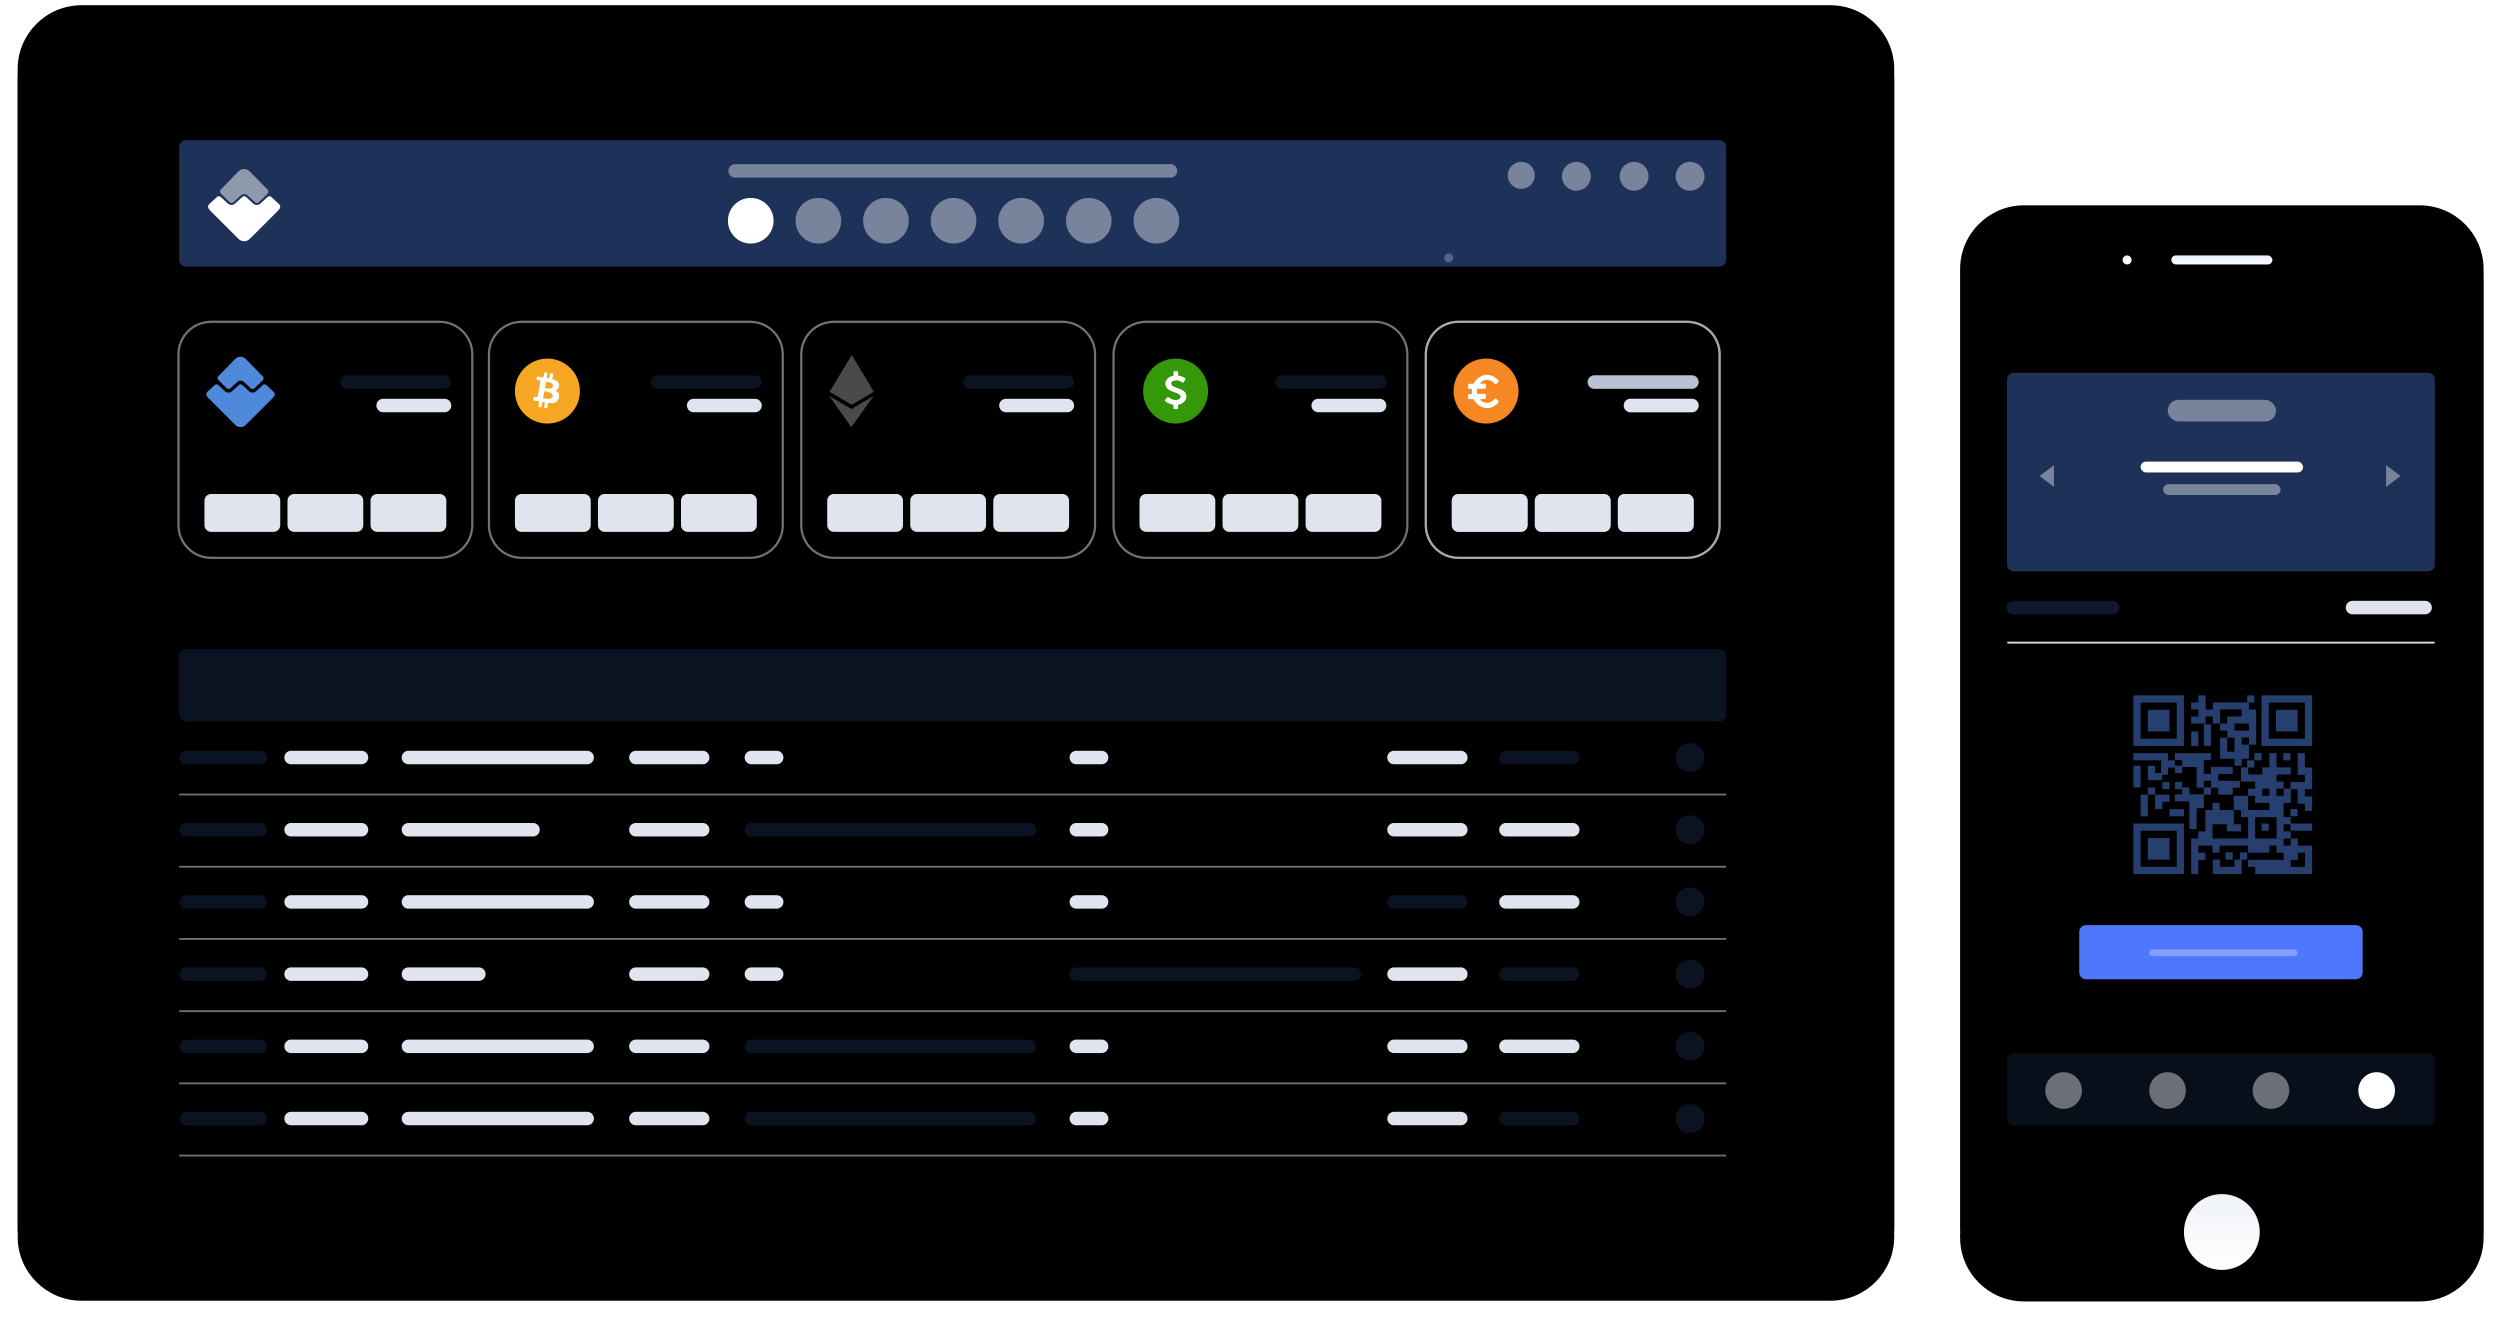 <svg xmlns="http://www.w3.org/2000/svg" xmlns:xlink="http://www.w3.org/1999/xlink" width="100%" viewBox="0 0 1112 586">
  <defs>
    <path id="home_client-b" d="M28.464,0 L204.383,0 C220.103,0 232.847,12.717 232.847,28.401 L232.847,454.154 C232.847,469.839 220.1,482.555 204.383,482.555 L28.464,482.555 C12.744,482.555 0,469.838 0,454.154 L0,28.401 C0,12.716 12.746,0 28.464,0 Z"/>
    <filter id="home_client-a" width="111.6%" height="105.6%" x="-5.8%" y="-1.6%" filterUnits="objectBoundingBox">
      <feOffset dy="6" in="SourceAlpha" result="shadowOffsetOuter1"/>
      <feGaussianBlur in="shadowOffsetOuter1" result="shadowBlurOuter1" stdDeviation="3.5"/>
      <feColorMatrix in="shadowBlurOuter1" values="0 0 0 0 0   0 0 0 0 0.09   0 0 0 0 0.423  0 0 0 0.12 0"/>
    </filter>
    <filter id="home_client-c" width="107.7%" height="103.7%" x="-3.9%" y="-.6%" filterUnits="objectBoundingBox">
      <feGaussianBlur in="SourceAlpha" result="shadowBlurInner1" stdDeviation="1.5"/>
      <feOffset dy="1" in="shadowBlurInner1" result="shadowOffsetInner1"/>
      <feComposite in="shadowOffsetInner1" in2="SourceAlpha" k2="-1" k3="1" operator="arithmetic" result="shadowInnerInner1"/>
      <feColorMatrix in="shadowInnerInner1" values="0 0 0 0 0   0 0 0 0 0   0 0 0 0 0  0 0 0 0.03 0"/>
    </filter>
    <linearGradient id="home_client-d" x1="50%" x2="50%" y1="0%" y2="100%">
      <stop offset="0%" stop-color="#EFF2F7"/>
      <stop offset="100%" stop-color="#FFF"/>
    </linearGradient>
    <linearGradient id="home_client-e" x1="50%" x2="50%" y1="0%" y2="100%">
      <stop offset="0%" stop-color="#E5EDFC"/>
      <stop offset="100%" stop-color="#FFF"/>
    </linearGradient>
    <linearGradient id="home_client-f" x1="50%" x2="50%" y1="0%" y2="100%">
      <stop offset="0%" stop-color="#F3F4F6"/>
      <stop offset="100%" stop-color="#FFF"/>
    </linearGradient>
    <path id="home_client-h" d="M28.422,0 L806.272,0 C821.97,0 834.695,12.727 834.695,28.422 L834.695,542.816 C834.695,558.513 821.967,571.238 806.272,571.238 L28.422,571.238 C12.725,571.238 0,558.512 0,542.816 L0,28.422 C0,12.725 12.728,0 28.422,0 Z"/>
    <filter id="home_client-g" width="103.2%" height="104.7%" x="-1.6%" y="-1.3%" filterUnits="objectBoundingBox">
      <feOffset dy="6" in="SourceAlpha" result="shadowOffsetOuter1"/>
      <feGaussianBlur in="shadowOffsetOuter1" result="shadowBlurOuter1" stdDeviation="3.5"/>
      <feColorMatrix in="shadowBlurOuter1" values="0 0 0 0 0   0 0 0 0 0.09   0 0 0 0 0.423  0 0 0 0.12 0"/>
    </filter>
    <filter id="home_client-i" width="102.2%" height="103.2%" x="-1.1%" y="-.5%" filterUnits="objectBoundingBox">
      <feGaussianBlur in="SourceAlpha" result="shadowBlurInner1" stdDeviation="1.5"/>
      <feOffset dy="1" in="shadowBlurInner1" result="shadowOffsetInner1"/>
      <feComposite in="shadowOffsetInner1" in2="SourceAlpha" k2="-1" k3="1" operator="arithmetic" result="shadowInnerInner1"/>
      <feColorMatrix in="shadowInnerInner1" values="0 0 0 0 0   0 0 0 0 0   0 0 0 0 0  0 0 0 0.03 0"/>
    </filter>
  </defs>
  <g fill="none" fill-rule="evenodd" transform="translate(7 1)">
    <g transform="translate(864.856 89.324)">
      <use fill="#000" filter="url(#home_client-a)" xlink:href="#home_client-b"/>
      <use fill="#FFF" xlink:href="#home_client-b"/>
      <use fill="#000" filter="url(#home_client-c)" xlink:href="#home_client-b"/>
      <circle cx="116.423" cy="457.664" r="16.861" fill="url(#home_client-d)" style="mix-blend-mode:multiply"/>
      <rect width="44.964" height="4.015" x="93.942" y="23.285" fill="url(#home_client-e)" rx="2.007" style="mix-blend-mode:multiply"/>
      <path fill="url(#home_client-f)" d="M74.27,27.299 C75.379,27.299 76.277,26.401 76.277,25.292 C76.277,24.183 75.379,23.285 74.27,23.285 C73.161,23.285 72.263,24.183 72.263,25.292 C72.263,26.401 73.161,27.299 74.27,27.299 Z" style="mix-blend-mode:multiply"/>
      <path fill="#263F6F" d="M23.876,378.175 L208.168,378.175 L208.168,378.175 C209.825,378.175 211.168,379.518 211.168,381.175 L211.168,407.292 L211.168,407.292 C211.168,408.949 209.825,410.292 208.168,410.292 L23.876,410.292 L23.876,410.292 C22.219,410.292 20.876,408.949 20.876,407.292 L20.876,381.175 L20.876,381.175 C20.876,379.518 22.219,378.175 23.876,378.175 Z" opacity=".24"/>
      <circle cx="46.041" cy="394.741" r="8.15" fill="#FFF" opacity=".4"/>
      <circle cx="92.275" cy="394.741" r="8.15" fill="#FFF" opacity=".4"/>
      <circle cx="138.275" cy="394.741" r="8.15" fill="#FFF" opacity=".4"/>
      <circle cx="185.275" cy="394.741" r="8.15" fill="#FFF"/>
      <path fill="#4F77FC" d="M55.993,321.168 L176.051,321.168 L176.051,321.168 C177.708,321.168 179.051,322.511 179.051,324.168 L179.051,342.255 L179.051,342.255 C179.051,343.912 177.708,345.255 176.051,345.255 L55.993,345.255 L55.993,345.255 C54.336,345.255 52.993,343.912 52.993,342.255 L52.993,324.168 L52.993,324.168 C52.993,322.511 54.336,321.168 55.993,321.168 Z"/>
      <path stroke="#263F6F" stroke-linecap="round" stroke-width="6" d="M23.533,179.927 L67.833,179.927" opacity=".4"/>
      <path stroke="#DFE4EE" stroke-linecap="round" stroke-width="6" d="M174.533,179.927 L206.833,179.927"/>
      <path stroke="#FFF" stroke-linecap="round" stroke-width="3" d="M85.64,333.5 L148.567,333.5" opacity=".3"/>
      <path fill="#DFE4EE" d="M21.277,195.109 L210.766,195.109 L210.766,195.109 C210.988,195.109 211.168,195.289 211.168,195.511 L211.168,195.511 L211.168,195.511 C211.168,195.733 210.988,195.912 210.766,195.912 L21.277,195.912 L21.277,195.912 C21.056,195.912 20.876,195.733 20.876,195.511 L20.876,195.511 L20.876,195.511 C20.876,195.289 21.056,195.109 21.277,195.109 Z"/>
      <path fill="#263F6F" d="M23.876,75.474 L208.168,75.474 L208.168,75.474 C209.825,75.474 211.168,76.818 211.168,78.474 L211.168,160.796 L211.168,160.796 C211.168,162.452 209.825,163.796 208.168,163.796 L23.876,163.796 L23.876,163.796 C22.219,163.796 20.876,162.452 20.876,160.796 L20.876,78.474 L20.876,78.474 C20.876,76.818 22.219,75.474 23.876,75.474 Z" opacity=".8"/>
      <g fill="#263F6F" transform="translate(77.08 218.97)">
        <polygon points="0 31.314 0 34.526 0 37.737 0 40.949 3.212 40.949 3.212 37.737 3.212 34.526 3.212 31.314"/>
        <path d="M0,0 L0,3.212 L0,6.423 L0,9.635 L0,12.847 L0,16.059 L0,19.27 L0,22.482 L3.212,22.482 L6.423,22.482 L9.635,22.482 L12.847,22.482 L16.058,22.482 L19.27,22.482 L22.482,22.482 L22.482,19.27 L22.482,16.059 L22.482,12.847 L22.482,9.635 L22.482,6.423 L22.482,3.212 L22.482,0 L0,0 Z M3.212,16.059 L3.212,12.847 L3.212,9.635 L3.212,6.423 L3.212,3.212 L6.423,3.212 L9.635,3.212 L12.847,3.212 L16.058,3.212 L19.27,3.212 L19.27,6.423 L19.27,9.635 L19.27,12.847 L19.27,16.059 L19.27,19.27 L16.058,19.27 L12.847,19.27 L9.635,19.27 L6.423,19.27 L3.212,19.27 L3.212,16.059 Z"/>
        <polygon points="3.212 47.372 3.212 50.584 3.212 53.796 6.423 53.796 6.423 50.584 6.423 47.372 6.423 44.161 3.212 44.161"/>
        <polygon points="9.635 31.314 6.423 31.314 6.423 34.526 6.423 37.737 9.635 37.737 12.847 37.737 12.847 34.526 9.635 34.526"/>
        <polygon points="6.423 44.161 9.635 44.161 9.635 40.949 6.423 40.949"/>
        <polygon points="12.847 16.058 16.058 16.058 16.058 12.847 16.058 9.635 16.058 6.423 12.847 6.423 9.635 6.423 6.423 6.423 6.423 9.635 6.423 12.847 6.423 16.058 9.635 16.058"/>
        <polygon points="9.635 50.584 12.847 50.584 12.847 47.372 16.058 47.372 16.058 44.161 12.847 44.161 9.635 44.161 9.635 47.372"/>
        <polygon points="9.635 63.431 6.423 63.431 6.423 66.642 6.423 69.854 6.423 73.066 9.635 73.066 12.847 73.066 16.058 73.066 16.058 69.854 16.058 66.642 16.058 63.431 12.847 63.431"/>
        <polygon points="12.847 41.752 16.058 41.752 16.058 38.54 12.847 38.54"/>
        <polygon points="12.311 25.693 9.234 25.693 6.156 25.693 3.078 25.693 0 25.693 0 28.905 3.078 28.905 6.156 28.905 9.234 28.905 12.311 28.905 12.311 32.117 12.311 35.328 15.389 35.328 15.389 32.117 18.467 32.117 18.467 28.905 15.389 28.905 15.389 25.693"/>
        <polygon points="16.058 50.584 16.058 53.796 19.27 53.796 22.482 53.796 22.482 50.584 19.27 50.584"/>
        <path d="M19.27,57.007 L16.058,57.007 L12.847,57.007 L9.635,57.007 L6.423,57.007 L3.212,57.007 L0,57.007 L0,60.219 L0,63.431 L0,66.642 L0,69.854 L0,73.066 L0,76.278 L0,79.489 L3.212,79.489 L6.423,79.489 L9.635,79.489 L12.847,79.489 L16.058,79.489 L19.27,79.489 L22.482,79.489 L22.482,76.278 L22.482,73.066 L22.482,69.854 L22.482,66.642 L22.482,63.431 L22.482,60.219 L22.482,57.007 L19.27,57.007 Z M3.212,73.066 L3.212,69.854 L3.212,66.642 L3.212,63.431 L3.212,60.219 L6.423,60.219 L9.635,60.219 L12.847,60.219 L16.058,60.219 L19.27,60.219 L19.27,63.431 L19.27,66.642 L19.27,69.854 L19.27,73.066 L19.27,76.278 L16.058,76.278 L12.847,76.278 L9.635,76.278 L6.423,76.278 L3.212,76.278 L3.212,73.066 Z"/>
        <polygon points="18.467 34.526 21.679 34.526 21.679 31.314 18.467 31.314"/>
        <polygon points="18.467 41.752 21.679 41.752 21.679 38.54 18.467 38.54"/>
        <polygon points="28.905 19.27 28.905 16.058 25.693 16.058 25.693 19.27 25.693 22.482 28.905 22.482"/>
        <polygon points="28.102 53.26 28.102 50.182 31.314 50.182 31.314 47.105 31.314 44.027 28.102 44.027 24.891 44.027 24.891 40.949 21.679 40.949 21.679 44.027 18.467 44.027 18.467 47.105 21.679 47.105 24.891 47.105 24.891 50.182 24.891 53.26 24.891 56.338 24.891 59.416 28.102 59.416 28.102 56.338"/>
        <polygon points="31.314 16.058 31.314 19.27 31.314 22.482 34.526 22.482 34.526 19.27 34.526 16.058 34.526 12.847 31.314 12.847"/>
        <polygon points="34.526 38.005 34.526 41.083 37.737 41.083 37.737 44.161 40.949 44.161 44.161 44.161 44.161 41.083 47.372 41.083 47.372 38.005 44.161 38.005 40.949 38.005 37.737 38.005 37.737 34.927 40.949 34.927 44.161 34.927 44.161 31.849 40.949 31.849 37.737 31.849 34.526 31.849 34.526 34.927 31.314 34.927 31.314 31.849 31.314 28.771 34.526 28.771 34.526 25.693 31.314 25.693 28.102 25.693 24.891 25.693 21.679 25.693 18.467 25.693 18.467 28.771 21.679 28.771 21.679 31.849 24.891 31.849 28.102 31.849 28.102 34.927 28.102 38.005 28.102 41.083 31.314 41.083 31.314 38.005"/>
        <polygon points="31.314 44.161 34.526 44.161 34.526 40.949 31.314 40.949"/>
        <polygon points="40.949 73.066 44.161 73.066 44.161 69.854 40.949 69.854"/>
        <path d="M28.905,0 L28.905,3.132 L25.693,3.132 L25.693,6.263 L28.905,6.263 L28.905,9.394 L25.693,9.394 L25.693,12.525 L28.905,12.525 L32.117,12.525 L32.117,9.394 L35.328,9.394 L35.328,12.525 L38.54,12.525 L38.54,9.394 L38.54,6.263 L41.752,6.263 L44.964,6.263 L48.175,6.263 L48.175,9.394 L44.964,9.394 L41.752,9.394 L41.752,12.525 L38.54,12.525 L38.54,15.657 L41.752,15.657 L41.752,18.788 L38.54,18.788 L38.54,21.92 L38.54,25.051 L38.54,28.182 L41.752,28.182 L44.964,28.182 L44.964,31.314 L48.175,31.314 L48.175,28.182 L51.387,28.182 L51.387,25.051 L51.387,21.92 L54.599,21.92 L54.599,18.788 L54.599,15.657 L54.599,12.525 L54.599,9.394 L54.599,6.263 L51.387,6.263 L51.387,3.132 L48.175,3.132 L44.964,3.132 L41.752,3.132 L38.54,3.132 L35.328,3.132 L35.328,6.263 L32.117,6.263 L32.117,3.132 L32.117,0 L28.905,0 Z M44.964,12.525 L48.175,12.525 L51.387,12.525 L51.387,15.657 L48.175,15.657 L44.964,15.657 L44.964,12.525 Z M48.175,21.92 L51.387,21.92 L51.387,18.788 L48.175,18.788 L48.175,21.92 Z M44.964,18.788 L44.964,21.92 L44.964,25.051 L41.752,25.051 L41.752,21.92 L41.752,18.788 L44.964,18.788 Z"/>
        <polygon points="44.964 73.066 44.964 76.277 41.752 76.277 38.54 76.277 38.54 73.066 35.328 73.066 35.328 76.277 35.328 79.489 38.54 79.489 41.752 79.489 44.964 79.489 48.175 79.489 48.175 76.277 48.175 73.066"/>
        <polygon points="47.372 73.066 50.584 73.066 50.584 69.854 47.372 69.854"/>
        <polygon points="50.584 3.212 53.796 3.212 53.796 0 50.584 0"/>
        <polygon points="50.584 32.117 53.796 32.117 53.796 28.905 50.584 28.905"/>
        <polygon points="53.796 28.905 57.007 28.905 57.007 25.693 53.796 25.693"/>
        <polygon points="57.007 60.219 60.219 60.219 60.219 57.007 57.007 57.007"/>
        <polygon points="66.642 6.423 63.431 6.423 63.431 9.635 63.431 12.847 63.431 16.058 66.642 16.058 69.854 16.058 73.066 16.058 73.066 12.847 73.066 9.635 73.066 6.423 69.854 6.423"/>
        <polygon points="66.642 28.905 69.854 28.905 69.854 25.693 66.642 25.693"/>
        <path d="M60.502,25.693 L60.502,28.858 L60.502,32.022 L57.338,32.022 L57.338,35.187 L54.173,35.187 L51.009,35.187 L51.009,32.022 L47.845,32.022 L47.845,35.187 L47.845,38.351 L51.009,38.351 L54.173,38.351 L54.173,41.516 L51.009,41.516 L51.009,44.68 L47.845,44.68 L44.68,44.68 L44.68,47.845 L44.68,51.009 L41.516,51.009 L38.351,51.009 L38.351,47.845 L35.187,47.845 L35.187,51.009 L32.022,51.009 L32.022,54.173 L32.022,57.338 L32.022,60.502 L28.858,60.502 L28.858,63.667 L25.693,63.667 L25.693,66.831 L25.693,69.996 L25.693,73.16 L25.693,76.325 L25.693,79.489 L28.858,79.489 L28.858,76.325 L28.858,73.16 L32.022,73.16 L32.022,69.996 L28.858,69.996 L28.858,66.831 L32.022,66.831 L35.187,66.831 L35.187,69.996 L38.351,69.996 L38.351,66.831 L41.516,66.831 L44.68,66.831 L47.845,66.831 L51.009,66.831 L51.009,69.996 L54.173,69.996 L57.338,69.996 L60.502,69.996 L60.502,66.831 L63.667,66.831 L63.667,69.996 L66.831,69.996 L66.831,73.16 L63.667,73.16 L60.502,73.16 L57.338,73.16 L54.173,73.16 L51.009,73.16 L51.009,76.325 L54.173,76.325 L54.173,79.489 L57.338,79.489 L60.502,79.489 L63.667,79.489 L66.831,79.489 L69.996,79.489 L73.16,79.489 L76.324,79.489 L79.489,79.489 L79.489,66.831 L76.324,66.831 L73.16,66.831 L73.16,63.667 L69.996,63.667 L69.996,66.831 L66.831,66.831 L66.831,63.667 L69.996,63.667 L69.996,60.502 L66.831,60.502 L66.831,57.338 L69.996,57.338 L69.996,54.173 L66.831,54.173 L66.831,51.009 L66.831,47.845 L69.996,47.845 L69.996,44.68 L69.996,41.516 L66.831,41.516 L66.831,44.68 L63.667,44.68 L63.667,41.516 L66.831,41.516 L66.831,38.351 L63.667,38.351 L63.667,35.187 L66.831,35.187 L69.996,35.187 L69.996,32.022 L66.831,32.022 L63.667,32.022 L63.667,28.858 L63.667,25.693 L60.502,25.693 Z M57.338,44.68 L60.502,44.68 L60.502,41.516 L57.338,41.516 L57.338,44.68 Z M54.173,44.68 L54.173,47.845 L57.338,47.845 L60.502,47.845 L60.502,51.009 L57.338,51.009 L54.173,51.009 L51.009,51.009 L51.009,47.845 L51.009,44.68 L54.173,44.68 Z M47.845,51.009 L47.845,54.173 L51.009,54.173 L51.009,57.338 L51.009,60.502 L51.009,63.667 L47.845,63.667 L44.68,63.667 L41.516,63.667 L38.351,63.667 L35.187,63.667 L35.187,60.502 L35.187,57.338 L38.351,57.338 L41.516,57.338 L41.516,60.502 L44.68,60.502 L47.845,60.502 L47.845,57.338 L44.68,57.338 L44.68,54.173 L44.68,51.009 L47.845,51.009 Z M54.173,60.502 L54.173,57.338 L54.173,54.173 L57.338,54.173 L60.502,54.173 L63.667,54.173 L63.667,57.338 L63.667,60.502 L63.667,63.667 L60.502,63.667 L57.338,63.667 L54.173,63.667 L54.173,60.502 Z M69.996,73.16 L73.16,73.16 L73.16,69.996 L76.324,69.996 L76.324,73.16 L76.324,76.325 L73.16,76.325 L69.996,76.325 L69.996,73.16 Z"/>
        <polygon points="69.854 53.796 73.066 53.796 73.066 50.584 69.854 50.584"/>
        <polygon points="76.277 57.007 73.066 57.007 69.854 57.007 69.854 60.219 73.066 60.219 76.277 60.219 79.489 60.219 79.489 57.007"/>
        <polygon points="73.066 25.693 73.066 28.905 73.066 32.117 73.066 35.328 76.277 35.328 76.277 38.54 73.066 38.54 69.854 38.54 69.854 41.752 73.066 41.752 73.066 44.964 73.066 48.175 76.277 48.175 76.277 51.387 79.489 51.387 79.489 44.964 76.277 44.964 76.277 41.752 79.489 41.752 79.489 32.117 76.277 32.117 76.277 28.905 76.277 25.693"/>
        <path d="M57.007,0 L57.007,3.212 L57.007,6.423 L57.007,9.635 L57.007,12.847 L57.007,16.059 L57.007,19.27 L57.007,22.482 L60.219,22.482 L63.431,22.482 L66.642,22.482 L69.854,22.482 L73.066,22.482 L76.277,22.482 L79.489,22.482 L79.489,0 L57.007,0 Z M60.219,16.059 L60.219,12.847 L60.219,9.635 L60.219,6.423 L60.219,3.212 L63.431,3.212 L66.642,3.212 L69.854,3.212 L73.066,3.212 L76.277,3.212 L76.277,6.423 L76.277,9.635 L76.277,12.847 L76.277,16.059 L76.277,19.27 L73.066,19.27 L69.854,19.27 L66.642,19.27 L63.431,19.27 L60.219,19.27 L60.219,16.059 Z"/>
      </g>
      <polygon fill="#FFF" points="192.701 118.212 197.518 124.635 187.883 124.635" opacity=".4" transform="rotate(90 192.7 121.423)"/>
      <polygon fill="#FFF" points="38.54 118.212 43.358 124.635 33.723 124.635" opacity=".4" transform="rotate(-90 38.54 121.423)"/>
      <rect width="48.175" height="9.635" x="92.336" y="87.518" fill="#FFF" opacity=".4" rx="4.818"/>
      <rect width="72.263" height="4.818" x="80.292" y="115" fill="#FFF" rx="2.409"/>
      <rect width="52.26" height="4.818" x="90.292" y="125.029" fill="#FFF" opacity=".4" rx="2.409"/>
    </g>
    <g transform="translate(.856 .324)">
      <g>
        <use fill="#000" filter="url(#home_client-g)" xlink:href="#home_client-h"/>
        <use fill="#FFF" xlink:href="#home_client-h"/>
        <use fill="#000" filter="url(#home_client-i)" xlink:href="#home_client-h"/>
        <path fill="url(#home_client-f)" d="M636.514,115.324 C637.612,115.324 638.503,114.433 638.503,113.334 C638.503,112.235 637.612,111.344 636.514,111.344 C635.415,111.344 634.524,112.235 634.524,113.334 C634.524,114.433 635.415,115.324 636.514,115.324 Z" style="mix-blend-mode:multiply"/>
      </g>
      <path fill="#263F6F" d="M74.839,61.022 L756.942,61.022 L756.942,61.022 C758.598,61.022 759.942,62.365 759.942,64.022 L759.942,114.226 L759.942,114.226 C759.942,115.883 758.598,117.226 756.942,117.226 L74.839,117.226 L74.839,117.226 C73.183,117.226 71.839,115.883 71.839,114.226 L71.839,64.022 L71.839,64.022 C71.839,62.365 73.183,61.022 74.839,61.022 Z" opacity=".8"/>
      <path fill="#263F6F" d="M74.839,287.445 L756.942,287.445 L756.942,287.445 C758.598,287.445 759.942,288.788 759.942,290.445 L759.942,316.562 L759.942,316.562 C759.942,318.219 758.598,319.562 756.942,319.562 L74.839,319.562 L74.839,319.562 C73.183,319.562 71.839,318.219 71.839,316.562 L71.839,290.445 L71.839,290.445 C71.839,288.788 73.183,287.445 74.839,287.445 Z" opacity=".3"/>
      <polygon fill="#DFE4EE" points="71.839 351.679 759.942 351.679 759.942 352.482 71.839 352.482" opacity=".5"/>
      <polygon fill="#DFE4EE" points="71.839 383.796 759.942 383.796 759.942 384.599 71.839 384.599" opacity=".5"/>
      <polygon fill="#DFE4EE" points="71.839 415.912 759.942 415.912 759.942 416.715 71.839 416.715" opacity=".5"/>
      <polygon fill="#DFE4EE" points="71.839 448.029 759.942 448.029 759.942 448.832 71.839 448.832" opacity=".5"/>
      <polygon fill="#DFE4EE" points="71.839 480.146 759.942 480.146 759.942 480.949 71.839 480.949" opacity=".5"/>
      <polygon fill="#DFE4EE" points="71.839 512.263 759.942 512.263 759.942 513.066 71.839 513.066" opacity=".5"/>
      <g fill="#FFF" transform="translate(84.686 73.869)">
        <path d="M26.466,9.131 L18.498,1.044 C17.127,-0.348 14.906,-0.348 13.535,1.044 L5.633,9.131 C5.176,9.595 5.176,10.324 5.633,10.788 L8.049,13.241 L9.616,14.766 C10.074,15.23 10.792,15.23 11.314,14.766 L14.514,11.783 C15.363,10.987 16.735,10.987 17.649,11.783 L20.849,14.766 C21.306,15.23 22.025,15.23 22.547,14.766 L24.18,13.241 L26.596,10.788 C26.923,10.324 26.923,9.595 26.466,9.131 Z" opacity=".5"/>
        <path d="M1.065,18.586 L13.566,31.086 C14.94,32.46 17.166,32.46 18.54,31.086 L31.041,18.586 C33.201,16.427 31.696,15.772 30.125,14.267 L28.161,12.435 C27.703,11.976 26.983,11.976 26.46,12.435 L23.253,15.38 C22.402,16.165 21.027,16.165 20.111,15.38 L16.904,12.435 C16.446,11.976 15.726,11.976 15.202,12.435 L11.995,15.38 C11.144,16.165 9.77,16.165 8.854,15.38 L5.646,12.435 C5.188,11.976 4.468,11.976 3.945,12.435 L2.178,14.071 C0.541,15.641 -1.16,16.361 1.065,18.586 Z"/>
      </g>
      <g fill="#4F89DC" transform="translate(83.883 157.372)">
        <path d="M25.142,8.675 L17.573,0.992 C16.27,-0.331 14.161,-0.331 12.858,0.992 L5.351,8.675 C4.917,9.116 4.917,9.808 5.351,10.249 L7.647,12.579 L9.136,14.027 C9.57,14.468 10.252,14.468 10.749,14.027 L13.789,11.194 C14.595,10.438 15.898,10.438 16.767,11.194 L19.807,14.027 C20.241,14.468 20.924,14.468 21.42,14.027 L22.971,12.579 L25.267,10.249 C25.577,9.808 25.577,9.116 25.142,8.675 Z"/>
        <path d="M1.012,18.42 L12.888,30.295 C14.193,31.6 16.307,31.6 17.613,30.295 L29.489,18.42 C31.541,16.368 30.111,15.746 28.619,14.316 L26.753,12.576 C26.318,12.14 25.634,12.14 25.137,12.576 L22.09,15.373 C21.282,16.119 19.976,16.119 19.105,15.373 L16.059,12.576 C15.623,12.14 14.94,12.14 14.442,12.576 L11.395,15.373 C10.587,16.119 9.281,16.119 8.411,15.373 L5.364,12.576 C4.929,12.14 4.245,12.14 3.748,12.576 L2.069,14.13 C0.514,15.622 -1.102,16.306 1.012,18.42 Z"/>
      </g>
      <path fill="#DFE4EE" d="M86.08 218.394L113.803 218.394 113.803 218.394C115.46 218.394 116.803 219.737 116.803 221.394L116.803 232.255 116.803 232.255C116.803 233.912 115.46 235.255 113.803 235.255L86.08 235.255 86.08 235.255C84.423 235.255 83.08 233.912 83.08 232.255L83.08 221.394 83.08 221.394C83.08 219.737 84.423 218.394 86.08 218.394zM159.949 218.394L187.672 218.394 187.672 218.394C189.328 218.394 190.672 219.737 190.672 221.394L190.672 232.255 190.672 232.255C190.672 233.912 189.328 235.255 187.672 235.255L159.949 235.255 159.949 235.255C158.292 235.255 156.949 233.912 156.949 232.255L156.949 221.394 156.949 221.394C156.949 219.737 158.292 218.394 159.949 218.394zM123.015 218.394L150.737 218.394 150.737 218.394C152.394 218.394 153.737 219.737 153.737 221.394L153.737 232.255 153.737 232.255C153.737 233.912 152.394 235.255 150.737 235.255L123.015 235.255 123.015 235.255C121.358 235.255 120.015 233.912 120.015 232.255L120.015 221.394 120.015 221.394C120.015 219.737 121.358 218.394 123.015 218.394z"/>
      <path stroke="#FFF" stroke-linecap="round" stroke-width="6" d="M319.139,74.672 L512.762,74.672" opacity=".4"/>
      <path stroke="#DFE4EE" stroke-linecap="round" stroke-width="6" d="M326.365,335.62 L337.612,335.62"/>
      <path stroke="#263F6F" stroke-linecap="round" stroke-width="6" d="M75.051,335.62 L107.976,335.62" opacity=".3"/>
      <path stroke="#DFE4EE" stroke-linecap="round" stroke-width="6" d="M121.62,335.62 L152.94,335.62"/>
      <path stroke="#263F6F" stroke-linecap="round" stroke-width="6" d="M75.051,367.737 L107.976,367.737" opacity=".3"/>
      <path stroke="#DFE4EE" stroke-linecap="round" stroke-width="6" d="M121.62,367.737 L152.94,367.737"/>
      <path stroke="#263F6F" stroke-linecap="round" stroke-width="6" d="M75.051,399.854 L107.976,399.854" opacity=".3"/>
      <path stroke="#DFE4EE" stroke-linecap="round" stroke-width="6" d="M121.62,399.854 L152.94,399.854"/>
      <path stroke="#263F6F" stroke-linecap="round" stroke-width="6" d="M75.051,431.971 L107.976,431.971" opacity=".3"/>
      <path stroke="#DFE4EE" stroke-linecap="round" stroke-width="6" d="M121.62,431.971 L152.94,431.971"/>
      <path stroke="#263F6F" stroke-linecap="round" stroke-width="6" d="M75.051,464.088 L107.976,464.088" opacity=".3"/>
      <path stroke="#DFE4EE" stroke-linecap="round" stroke-width="6" d="M121.62,464.088 L152.94,464.088"/>
      <path stroke="#263F6F" stroke-linecap="round" stroke-width="6" d="M75.051,496.204 L107.976,496.204" opacity=".3"/>
      <path stroke="#DFE4EE" stroke-linecap="round" stroke-width="6" d="M121.62 496.204L152.94 496.204M274.978 335.62L304.692 335.62M173.81 335.62L253.305 335.62M612.204 335.62L641.918 335.62"/>
      <path stroke="#263F6F" stroke-linecap="round" stroke-width="6" d="M661.985,335.62 L691.699,335.62" opacity=".3"/>
      <path stroke="#DFE4EE" stroke-linecap="round" stroke-width="6" d="M470.891,335.62 L482.137,335.62"/>
      <path stroke="#263F6F" stroke-linecap="round" stroke-width="6" d="M146.511,168.613 L189.874,168.613" opacity=".3"/>
      <path stroke="#DFE4EE" stroke-linecap="round" stroke-width="6" d="M162.569,179.051 L189.874,179.051"/>
      <g fill="#FFF" transform="translate(315.927 86.715)">
        <circle cx="10.149" cy="10.149" r="10.149"/>
        <circle cx="40.221" cy="10.149" r="10.149" opacity=".4"/>
        <circle cx="70.293" cy="10.149" r="10.149" opacity=".4"/>
        <circle cx="100.365" cy="10.149" r="10.149" opacity=".4"/>
        <circle cx="130.437" cy="10.149" r="10.149" opacity=".4"/>
        <circle cx="160.509" cy="10.149" r="10.149" opacity=".4"/>
        <circle cx="190.581" cy="10.149" r="10.149" opacity=".4"/>
      </g>
      <circle cx="743.883" cy="77.08" r="6.423" fill="#FFF" opacity=".4"/>
      <circle cx="743.883" cy="335.62" r="6.423" fill="#263F6F" opacity=".3"/>
      <path stroke="#263F6F" stroke-linecap="round" stroke-width="6" d="M326.365,367.737 L450.02,367.737" opacity=".3"/>
      <path stroke="#DFE4EE" stroke-linecap="round" stroke-width="6" d="M274.978 367.737L304.692 367.737M173.81 367.737L229.217 367.737M612.204 367.737L641.918 367.737M661.985 367.737L691.699 367.737M470.891 367.737L482.137 367.737"/>
      <circle cx="743.883" cy="367.737" r="6.423" fill="#263F6F" opacity=".3"/>
      <path stroke="#DFE4EE" stroke-linecap="round" stroke-width="6" d="M326.365 399.854L337.612 399.854M274.978 399.854L304.692 399.854M173.81 399.854L253.305 399.854"/>
      <path stroke="#263F6F" stroke-linecap="round" stroke-width="6" d="M612.204,399.854 L641.918,399.854" opacity=".3"/>
      <path stroke="#DFE4EE" stroke-linecap="round" stroke-width="6" d="M661.985 399.854L691.699 399.854M470.891 399.854L482.137 399.854"/>
      <circle cx="743.883" cy="399.854" r="6.423" fill="#263F6F" opacity=".3"/>
      <path stroke="#DFE4EE" stroke-linecap="round" stroke-width="6" d="M326.365 431.971L337.612 431.971M274.978 431.971L304.692 431.971M173.81 431.971L205.13 431.971M612.204 431.971L641.918 431.971"/>
      <path stroke="#263F6F" stroke-linecap="round" stroke-width="6" d="M661.985 431.971L691.699 431.971M470.891 431.971L594.546 431.971" opacity=".3"/>
      <circle cx="743.883" cy="431.971" r="6.423" fill="#263F6F" opacity=".3"/>
      <path stroke="#263F6F" stroke-linecap="round" stroke-width="6" d="M326.365,464.088 L450.02,464.088" opacity=".3"/>
      <path stroke="#DFE4EE" stroke-linecap="round" stroke-width="6" d="M274.978 464.088L304.692 464.088M173.81 464.088L253.305 464.088M612.204 464.088L641.918 464.088M661.985 464.088L691.699 464.088M470.891 464.088L482.137 464.088"/>
      <circle cx="743.883" cy="464.088" r="6.423" fill="#263F6F" opacity=".3"/>
      <path stroke="#263F6F" stroke-linecap="round" stroke-width="6" d="M326.365,496.204 L450.02,496.204" opacity=".3"/>
      <path stroke="#DFE4EE" stroke-linecap="round" stroke-width="6" d="M274.978 496.204L304.692 496.204M173.81 496.204L253.305 496.204M612.204 496.204L641.918 496.204"/>
      <path stroke="#263F6F" stroke-linecap="round" stroke-width="6" d="M661.985,496.204 L691.699,496.204" opacity=".3"/>
      <path stroke="#DFE4EE" stroke-linecap="round" stroke-width="6" d="M470.891,496.204 L482.137,496.204"/>
      <circle cx="743.883" cy="496.204" r="6.423" fill="#263F6F" opacity=".3"/>
      <circle cx="718.993" cy="77.08" r="6.423" fill="#FFF" opacity=".4"/>
      <circle cx="693.299" cy="77.08" r="6.423" fill="#FFF" opacity=".4"/>
      <circle cx="668.81" cy="76.679" r="6.022" fill="#FFF" opacity=".4"/>
      <path stroke="#DFE4EE" d="M86.036,141.814 C78.028,141.814 71.536,148.306 71.536,156.314 L71.536,232.299 C71.536,240.307 78.028,246.799 86.036,246.799 L187.715,246.799 C195.723,246.799 202.215,240.307 202.215,232.299 L202.215,156.314 C202.215,148.306 195.723,141.814 187.715,141.814 L86.036,141.814 Z" opacity=".5"/>
      <path fill="#DFE4EE" d="M224.182 218.394L251.905 218.394 251.905 218.394C253.562 218.394 254.905 219.737 254.905 221.394L254.905 232.255 254.905 232.255C254.905 233.912 253.562 235.255 251.905 235.255L224.182 235.255 224.182 235.255C222.526 235.255 221.182 233.912 221.182 232.255L221.182 221.394 221.182 221.394C221.182 219.737 222.526 218.394 224.182 218.394zM298.051 218.394L325.774 218.394 325.774 218.394C327.431 218.394 328.774 219.737 328.774 221.394L328.774 232.255 328.774 232.255C328.774 233.912 327.431 235.255 325.774 235.255L298.051 235.255 298.051 235.255C296.394 235.255 295.051 233.912 295.051 232.255L295.051 221.394 295.051 221.394C295.051 219.737 296.394 218.394 298.051 218.394zM261.117 218.394L288.839 218.394 288.839 218.394C290.496 218.394 291.839 219.737 291.839 221.394L291.839 232.255 291.839 232.255C291.839 233.912 290.496 235.255 288.839 235.255L261.117 235.255 261.117 235.255C259.46 235.255 258.117 233.912 258.117 232.255L258.117 221.394 258.117 221.394C258.117 219.737 259.46 218.394 261.117 218.394z"/>
      <path stroke="#263F6F" stroke-linecap="round" stroke-width="6" d="M284.613,168.613 L327.976,168.613" opacity=".3"/>
      <path stroke="#DFE4EE" stroke-linecap="round" stroke-width="6" d="M300.672,179.051 L327.976,179.051"/>
      <path stroke="#DFE4EE" d="M224.139,141.814 C216.131,141.814 209.639,148.306 209.639,156.314 L209.639,232.299 C209.639,240.307 216.131,246.799 224.139,246.799 L325.818,246.799 C333.826,246.799 340.318,240.307 340.318,232.299 L340.318,156.314 C340.318,148.306 333.826,141.814 325.818,141.814 L224.139,141.814 Z" opacity=".5"/>
      <path fill="#DFE4EE" d="M363.088 218.394L390.81 218.394 390.81 218.394C392.467 218.394 393.81 219.737 393.81 221.394L393.81 232.255 393.81 232.255C393.81 233.912 392.467 235.255 390.81 235.255L363.088 235.255 363.088 235.255C361.431 235.255 360.088 233.912 360.088 232.255L360.088 221.394 360.088 221.394C360.088 219.737 361.431 218.394 363.088 218.394zM436.956 218.394L464.679 218.394 464.679 218.394C466.336 218.394 467.679 219.737 467.679 221.394L467.679 232.255 467.679 232.255C467.679 233.912 466.336 235.255 464.679 235.255L436.956 235.255 436.956 235.255C435.299 235.255 433.956 233.912 433.956 232.255L433.956 221.394 433.956 221.394C433.956 219.737 435.299 218.394 436.956 218.394zM400.022 218.394L427.745 218.394 427.745 218.394C429.401 218.394 430.745 219.737 430.745 221.394L430.745 232.255 430.745 232.255C430.745 233.912 429.401 235.255 427.745 235.255L400.022 235.255 400.022 235.255C398.365 235.255 397.022 233.912 397.022 232.255L397.022 221.394 397.022 221.394C397.022 219.737 398.365 218.394 400.022 218.394z"/>
      <path stroke="#263F6F" stroke-linecap="round" stroke-width="6" d="M423.518,168.613 L466.882,168.613" opacity=".3"/>
      <path stroke="#DFE4EE" stroke-linecap="round" stroke-width="6" d="M439.577,179.051 L466.882,179.051"/>
      <path stroke="#DFE4EE" d="M363.044,141.814 C355.036,141.814 348.544,148.306 348.544,156.314 L348.544,232.299 C348.544,240.307 355.036,246.799 363.044,246.799 L464.723,246.799 C472.731,246.799 479.223,240.307 479.223,232.299 L479.223,156.314 C479.223,148.306 472.731,141.814 464.723,141.814 L363.044,141.814 Z" opacity=".5"/>
      <path fill="#DFE4EE" d="M501.993 218.394L529.715 218.394 529.715 218.394C531.372 218.394 532.715 219.737 532.715 221.394L532.715 232.255 532.715 232.255C532.715 233.912 531.372 235.255 529.715 235.255L501.993 235.255 501.993 235.255C500.336 235.255 498.993 233.912 498.993 232.255L498.993 221.394 498.993 221.394C498.993 219.737 500.336 218.394 501.993 218.394zM575.861 218.394L603.584 218.394 603.584 218.394C605.241 218.394 606.584 219.737 606.584 221.394L606.584 232.255 606.584 232.255C606.584 233.912 605.241 235.255 603.584 235.255L575.861 235.255 575.861 235.255C574.204 235.255 572.861 233.912 572.861 232.255L572.861 221.394 572.861 221.394C572.861 219.737 574.204 218.394 575.861 218.394zM538.927 218.394L566.65 218.394 566.65 218.394C568.306 218.394 569.65 219.737 569.65 221.394L569.65 232.255 569.65 232.255C569.65 233.912 568.306 235.255 566.65 235.255L538.927 235.255 538.927 235.255C537.27 235.255 535.927 233.912 535.927 232.255L535.927 221.394 535.927 221.394C535.927 219.737 537.27 218.394 538.927 218.394z"/>
      <path stroke="#263F6F" stroke-linecap="round" stroke-width="6" d="M562.423,168.613 L605.787,168.613" opacity=".3"/>
      <path stroke="#DFE4EE" stroke-linecap="round" stroke-width="6" d="M578.482,179.051 L605.787,179.051"/>
      <path stroke="#DFE4EE" d="M501.949,141.814 C493.941,141.814 487.449,148.306 487.449,156.314 L487.449,232.299 C487.449,240.307 493.941,246.799 501.949,246.799 L603.628,246.799 C611.636,246.799 618.128,240.307 618.128,232.299 L618.128,156.314 C618.128,148.306 611.636,141.814 603.628,141.814 L501.949,141.814 Z" opacity=".5"/>
      <path fill="#4F89DC" d="M640.898 218.394L668.62 218.394 668.62 218.394C670.277 218.394 671.62 219.737 671.62 221.394L671.62 232.255 671.62 232.255C671.62 233.912 670.277 235.255 668.62 235.255L640.898 235.255 640.898 235.255C639.241 235.255 637.898 233.912 637.898 232.255L637.898 221.394 637.898 221.394C637.898 219.737 639.241 218.394 640.898 218.394zM714.766 218.394L742.489 218.394 742.489 218.394C744.146 218.394 745.489 219.737 745.489 221.394L745.489 232.255 745.489 232.255C745.489 233.912 744.146 235.255 742.489 235.255L714.766 235.255 714.766 235.255C713.11 235.255 711.766 233.912 711.766 232.255L711.766 221.394 711.766 221.394C711.766 219.737 713.11 218.394 714.766 218.394zM677.832 218.394L705.555 218.394 705.555 218.394C707.212 218.394 708.555 219.737 708.555 221.394L708.555 232.255 708.555 232.255C708.555 233.912 707.212 235.255 705.555 235.255L677.832 235.255 677.832 235.255C676.175 235.255 674.832 233.912 674.832 232.255L674.832 221.394 674.832 221.394C674.832 219.737 676.175 218.394 677.832 218.394z"/>
      <path stroke="#DFE4EE" stroke-linecap="round" stroke-width="6" d="M701.328 168.613L744.692 168.613M717.387 179.051L744.692 179.051"/>
      <path stroke="#DFE4EE" d="M640.854,141.814 C632.846,141.814 626.354,148.306 626.354,156.314 L626.354,232.299 C626.354,240.307 632.846,246.799 640.854,246.799 L742.533,246.799 C750.541,246.799 757.033,240.307 757.033,232.299 L757.033,156.314 C757.033,148.306 750.541,141.814 742.533,141.814 L640.854,141.814 Z" opacity=".5"/>
      <path fill="#DFE4EE" d="M640.898 218.394L668.62 218.394 668.62 218.394C670.277 218.394 671.62 219.737 671.62 221.394L671.62 232.255 671.62 232.255C671.62 233.912 670.277 235.255 668.62 235.255L640.898 235.255 640.898 235.255C639.241 235.255 637.898 233.912 637.898 232.255L637.898 221.394 637.898 221.394C637.898 219.737 639.241 218.394 640.898 218.394zM714.766 218.394L742.489 218.394 742.489 218.394C744.146 218.394 745.489 219.737 745.489 221.394L745.489 232.255 745.489 232.255C745.489 233.912 744.146 235.255 742.489 235.255L714.766 235.255 714.766 235.255C713.11 235.255 711.766 233.912 711.766 232.255L711.766 221.394 711.766 221.394C711.766 219.737 713.11 218.394 714.766 218.394zM677.832 218.394L705.555 218.394 705.555 218.394C707.212 218.394 708.555 219.737 708.555 221.394L708.555 232.255 708.555 232.255C708.555 233.912 707.212 235.255 705.555 235.255L677.832 235.255 677.832 235.255C676.175 235.255 674.832 233.912 674.832 232.255L674.832 221.394 674.832 221.394C674.832 219.737 676.175 218.394 677.832 218.394z"/>
      <path stroke="#263F6F" stroke-linecap="round" stroke-width="6" d="M701.328,168.613 L744.692,168.613" opacity=".2"/>
      <path stroke="#DFE4EE" stroke-linecap="round" stroke-width="6" d="M717.387,179.051 L744.692,179.051" opacity=".4"/>
      <path stroke="#DFE4EE" d="M640.854,141.814 C632.846,141.814 626.354,148.306 626.354,156.314 L626.354,232.299 C626.354,240.307 632.846,246.799 640.854,246.799 L742.533,246.799 C750.541,246.799 757.033,240.307 757.033,232.299 L757.033,156.314 C757.033,148.306 750.541,141.814 742.533,141.814 L640.854,141.814 Z" opacity=".5"/>
      <g transform="translate(221.182 158.175)">
        <circle cx="14.453" cy="14.453" r="14.453" fill="#F5A623"/>
        <path fill="#FFF" fill-rule="nonzero" d="M17.967,13.65 C18.799,13.226 19.32,12.48 19.198,11.238 C19.034,9.54 17.567,8.971 15.715,8.809 L15.715,6.454 L14.28,6.454 L14.279,8.747 C13.902,8.747 13.517,8.754 13.134,8.762 L13.133,6.454 L11.7,6.454 L11.699,8.809 C11.389,8.815 11.084,8.821 10.786,8.821 L10.786,8.814 L8.806,8.813 L8.807,10.344 C8.807,10.344 9.866,10.324 9.849,10.343 C10.43,10.344 10.62,10.681 10.674,10.972 L10.675,13.655 L10.675,17.423 C10.649,17.606 10.541,17.897 10.135,17.898 C10.154,17.914 9.091,17.898 9.091,17.898 L8.807,19.609 L10.674,19.609 C11.022,19.61 11.363,19.615 11.699,19.618 L11.7,21.999 L13.133,22 L13.133,19.643 C13.527,19.651 13.908,19.655 14.28,19.654 L14.279,22 L15.714,22 L15.715,19.622 C18.127,19.484 19.816,18.877 20.026,16.613 C20.195,14.791 19.337,13.978 17.967,13.65 Z M13.168,10.447 C13.977,10.447 16.523,10.19 16.523,11.879 C16.523,13.498 13.978,13.309 13.168,13.309 L13.168,10.447 L13.168,10.447 Z M13.167,17.909 L13.168,14.754 C14.14,14.754 17.19,14.474 17.191,16.331 C17.191,18.111 14.14,17.909 13.167,17.909 Z" transform="rotate(10 14.427 14.227)"/>
      </g>
      <g transform="translate(500.599 158.175)">
        <circle cx="14.453" cy="14.453" r="14.453" fill="#35980A"/>
        <path fill="#FFF" fill-rule="nonzero" d="M19.1,15.885 C19.011,15.61 18.903,15.37 18.776,15.166 C18.65,14.962 18.469,14.763 18.233,14.568 C17.997,14.374 17.784,14.217 17.596,14.098 C17.408,13.979 17.15,13.845 16.821,13.698 C16.493,13.55 16.233,13.441 16.041,13.368 C15.85,13.296 15.572,13.198 15.21,13.072 C14.888,12.959 14.649,12.873 14.491,12.813 C14.334,12.754 14.127,12.669 13.87,12.559 C13.614,12.45 13.422,12.352 13.295,12.268 C13.169,12.183 13.034,12.08 12.89,11.957 C12.746,11.835 12.645,11.705 12.587,11.567 C12.529,11.429 12.5,11.278 12.5,11.115 C12.5,10.689 12.705,10.341 13.116,10.071 C13.526,9.801 14.057,9.666 14.707,9.666 C14.994,9.666 15.287,9.702 15.584,9.775 C15.882,9.847 16.137,9.928 16.349,10.019 C16.561,10.11 16.761,10.211 16.95,10.32 C17.138,10.43 17.271,10.513 17.35,10.57 C17.429,10.626 17.479,10.664 17.499,10.683 C17.588,10.745 17.68,10.767 17.776,10.748 C17.878,10.742 17.957,10.692 18.012,10.598 L18.844,9.224 C18.926,9.099 18.909,8.98 18.792,8.867 C18.751,8.829 18.7,8.785 18.638,8.735 C18.577,8.685 18.443,8.594 18.238,8.462 C18.033,8.33 17.815,8.213 17.586,8.109 C17.357,8.006 17.059,7.901 16.693,7.794 C16.327,7.687 15.949,7.615 15.559,7.578 L15.559,5.922 C15.559,5.834 15.528,5.762 15.467,5.705 C15.405,5.649 15.326,5.62 15.23,5.62 L13.845,5.62 C13.756,5.62 13.679,5.65 13.614,5.71 C13.549,5.769 13.516,5.84 13.516,5.922 L13.516,7.615 C12.442,7.803 11.569,8.224 10.899,8.876 C10.228,9.528 9.893,10.287 9.893,11.153 C9.893,11.41 9.922,11.655 9.98,11.887 C10.038,12.119 10.11,12.327 10.196,12.512 C10.281,12.698 10.403,12.879 10.56,13.058 C10.717,13.237 10.866,13.391 11.007,13.519 C11.147,13.648 11.33,13.781 11.556,13.919 C11.782,14.057 11.975,14.168 12.136,14.253 C12.297,14.337 12.51,14.435 12.777,14.545 C13.044,14.654 13.255,14.737 13.409,14.794 C13.563,14.85 13.773,14.929 14.04,15.029 C14.409,15.161 14.683,15.263 14.861,15.335 C15.039,15.407 15.265,15.507 15.539,15.636 C15.812,15.764 16.012,15.882 16.139,15.989 C16.266,16.095 16.38,16.227 16.483,16.384 C16.586,16.541 16.637,16.707 16.637,16.883 C16.637,17.378 16.427,17.761 16.006,18.03 C15.585,18.3 15.097,18.435 14.543,18.435 C14.29,18.435 14.037,18.41 13.784,18.36 C12.894,18.197 12.063,17.805 11.289,17.184 L11.269,17.165 C11.207,17.096 11.125,17.068 11.023,17.08 C10.913,17.093 10.834,17.13 10.786,17.193 L9.729,18.463 C9.626,18.589 9.633,18.717 9.75,18.849 C9.784,18.887 9.844,18.943 9.929,19.019 C10.015,19.094 10.174,19.211 10.407,19.372 C10.639,19.532 10.893,19.682 11.166,19.823 C11.44,19.964 11.787,20.104 12.208,20.242 C12.629,20.38 13.065,20.477 13.517,20.533 L13.517,22.18 C13.517,22.262 13.549,22.332 13.614,22.392 C13.679,22.451 13.756,22.481 13.845,22.481 L15.231,22.481 C15.327,22.481 15.406,22.453 15.467,22.397 C15.529,22.34 15.559,22.268 15.559,22.18 L15.559,20.533 C16.648,20.37 17.532,19.942 18.213,19.249 C18.894,18.556 19.234,17.73 19.234,16.77 C19.234,16.456 19.19,16.161 19.1,15.885 Z"/>
      </g>
      <g transform="translate(638.7 158.175)">
        <circle cx="14.453" cy="14.453" r="14.453" fill="#F58823"/>
        <path fill="#FFF" fill-rule="nonzero" d="M19.049,17.918 C18.822,17.691 18.481,17.748 18.253,17.975 L18.196,18.032 C17.684,18.601 16.661,19.682 14.954,19.682 C13.817,19.682 12.793,19.227 11.997,18.487 C11.826,18.317 11.94,17.975 12.224,17.975 L13.817,17.975 C14.158,17.975 14.386,17.748 14.386,17.407 L14.386,16.269 C14.386,15.928 14.158,15.7 13.817,15.7 L10.746,15.7 C10.632,15.7 10.461,15.587 10.461,15.473 C10.405,15.189 10.405,14.904 10.405,14.563 C10.405,14.222 10.405,13.937 10.461,13.653 C10.461,13.539 10.632,13.425 10.746,13.425 L13.817,13.425 C14.158,13.425 14.386,13.198 14.386,12.857 L14.386,11.719 C14.386,11.378 14.158,11.151 13.817,11.151 L12.224,11.151 C11.997,11.151 11.826,10.809 11.997,10.639 C12.793,9.899 13.817,9.444 14.954,9.444 C16.661,9.444 17.684,10.582 18.196,11.094 L18.253,11.151 C18.481,11.378 18.822,11.378 19.049,11.207 L19.902,10.468 C20.016,10.354 20.073,10.241 20.073,10.07 C20.073,9.899 20.016,9.786 19.902,9.672 C19.277,9.046 17.684,7.226 14.954,7.226 C12.395,7.226 10.12,8.762 8.983,11.037 C8.926,11.151 8.812,11.207 8.755,11.207 L6.992,11.207 C6.651,11.207 6.423,11.435 6.423,11.776 L6.423,12.914 C6.423,13.255 6.651,13.482 6.992,13.482 L7.902,13.482 C8.073,13.482 8.186,13.653 8.186,13.824 C8.13,14.108 8.13,14.392 8.13,14.62 C8.13,14.847 8.13,15.189 8.186,15.416 C8.186,15.587 8.073,15.757 7.902,15.757 L6.992,15.757 C6.651,15.757 6.423,15.985 6.423,16.326 L6.423,17.464 C6.423,17.805 6.651,18.032 6.992,18.032 L8.755,18.032 C8.869,18.032 8.983,18.089 8.983,18.203 C10.12,20.478 12.395,22.013 14.954,22.013 C17.684,22.013 19.277,20.25 19.902,19.568 C20.016,19.454 20.073,19.34 20.073,19.17 C20.073,18.999 20.016,18.828 19.902,18.772 L19.049,17.918 Z"/>
      </g>
      <path fill="#4A4A4A" d="M9.962,24.047 L0.106,18.226 L9.96,32.117 L19.824,18.226 L9.96,24.047 L9.962,24.047 Z M10.111,0 L0.255,16.355 L10.111,22.183 L19.967,16.357 L10.113,0 L10.111,0 Z" transform="translate(360.89 156.57)"/>
    </g>
  </g>
</svg>
